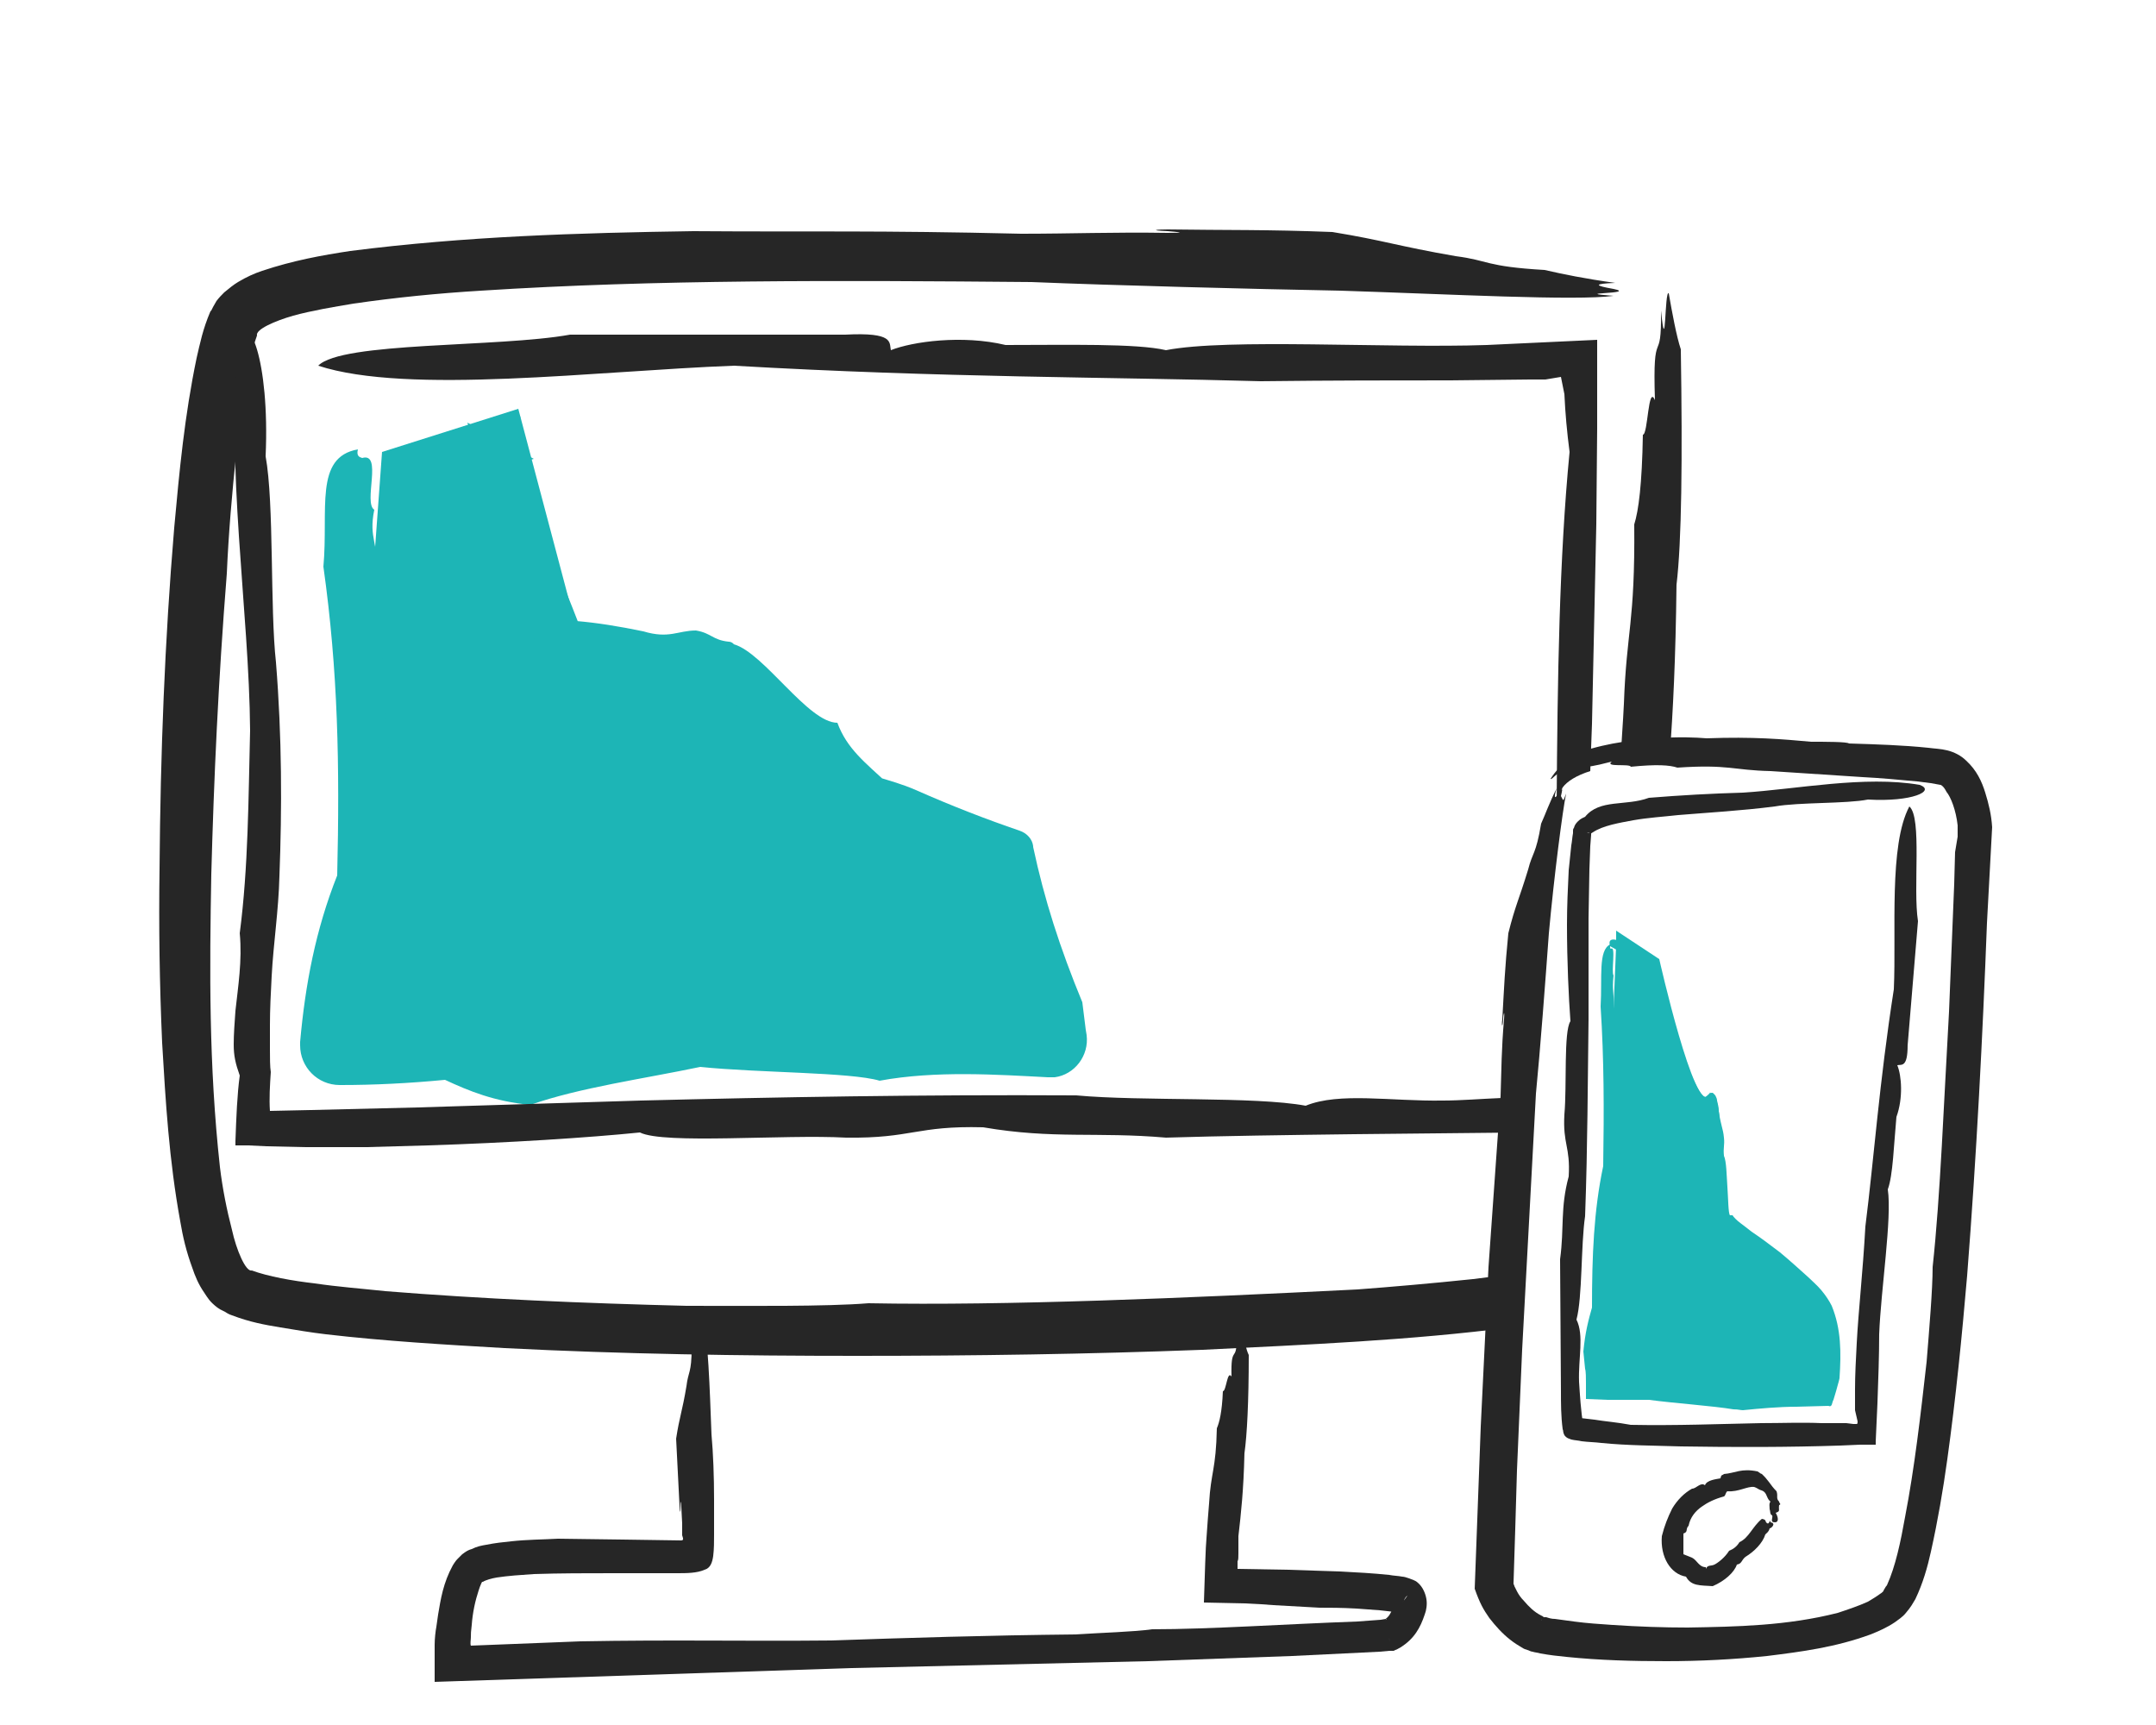<?xml version="1.0" encoding="utf-8"?>
<!-- Generator: Adobe Illustrator 19.2.1, SVG Export Plug-In . SVG Version: 6.00 Build 0)  -->
<svg version="1.1" id="Layer_1" xmlns="http://www.w3.org/2000/svg" xmlns:xlink="http://www.w3.org/1999/xlink" x="0px" y="0px"
	 viewBox="0 0 250 200" style="enable-background:new 0 0 250 200;" xml:space="preserve">
<style type="text/css">
	.st0{fill:#1DB5B6;}
	.st1{fill:#262626;}
</style>
<g>
	<polygon class="st0" points="44.3,52.4 39.3,121.2 121.5,120.4 117.3,98.8 100.7,93 84.1,75.6 66.7,72.3 60.1,47.4 	"/>
	<g>
		<path class="st0" d="M47.1,59c-4.7-4.2,4.1-7.5,10.5-9.6l2.8-1l-1.3-0.7c2,6.2,3.8,10.7,5,17.1c1,2.5,2,4.9,3,7.5L66.8,72
			c2.4,0.2,4.9,0.6,7.8,1.2c3,0.9,4-0.1,6.1-0.1c1.8,0.3,1.9,1.1,3.8,1.3c0.2,0,0.4,0.1,0.5,0.2l0.1,0.1l0,0c3.5,1,8.6,9.1,12,9.1
			c1.1,3,3.2,4.6,5.9,7.1l-1.2-0.8c1.3,0.4,2.8,0.8,4.4,1.5c4.3,1.9,8.2,3.4,12,4.7c0.9,0.3,1.5,1,1.6,1.8v0.1
			c1.3,6.1,3.1,11.7,5.7,18l0.4,3.2l0.1,0.6c0.3,2.4-1.4,4.6-3.7,4.9c-0.3,0-0.5,0-0.8,0c-5.8-0.3-13-0.8-19.5,0.4
			c-3.4-1-14-0.9-20.8-1.6c-6.7,1.4-14,2.4-19.7,4.4c-4.2-0.4-7.1-1.6-9.9-2.9c-4.2,0.4-8.2,0.6-12.1,0.6h-0.1
			c-2.6,0-4.6-2.1-4.6-4.6c0-0.1,0-0.3,0-0.4c0.6-6.7,1.8-13,4.3-19.3c0.3-12.8,0.1-23.7-1.6-35.8c0.6-6.6-1.1-12.7,4-13.6
			c-0.2,0.8,0.2,0.9,0.5,1c2.4-0.7,0.1,5.2,1.4,6c-0.7,3.4,0.6,3.9,0.1,7c0.6,4.1,1,8.7,0.8,14c0.5,3.4,0.8,7.1,1,11
			c-1.2,10-3.1,18.7-5,27.4c0.1,1,0.2,1.9,0.5,2.8l-1.3-1.4c2.5-0.9,4.3-2.2,8.1-2.4c4.3,0.3,6.9,1.7,10.9,2.3
			c3.7-0.4,4.8-2.7,8.9-1.3c2.1-0.4,3.2-1.3,4.9-1.8c8,0.7,14.9-0.5,21.8,1.6c7.1-2.1,17.4,0.3,25.7,0.9c0.5-0.2,1.1-0.3,1.7-0.5
			l-1.6,2c-2.5-5.7-4-14.3-6-21.2l2.3,2.7h-0.1c-5.5-2.7-10.7-4.8-16.2-6.7c-0.4-0.1-0.7-0.4-1-0.6l0,0C93.7,89.6,88.1,84.4,81.6,78
			l1.9,1l-3.9-0.6c-3.9,0.2-9.1-0.6-13.8-1.2c-1.7-0.2-3.1-1.4-3.7-2.9l-0.3-0.7c-0.8-2.4-1.7-4.7-2.7-6.5
			c-1.8-8.2-3.4-12.5-4.9-18.1l7.7,4.2c-2.2,0.7-4.7,1.5-7.6,2.3c-1.1,1-3.3,1.7-4.4,2.6L47.1,59z"/>
	</g>
</g>
<g>
	<path class="st1" d="M81.5,153c0.6,1.8,0.8,8,1,13.3c0.2,2.2,0.3,4.9,0.3,7.6c0,1.3,0,2.7,0,4c0,0.8,0,1.7-0.1,2.5
		c-0.1,0.7-0.3,1.4-1,1.6c-0.9,0.4-2.1,0.4-3.2,0.4H76h-4.8c-3.2,0-6.3,0-9.3,0.1c-1.5,0.1-3,0.2-4.3,0.4c-0.6,0.1-1.3,0.3-1.6,0.5
		c0,0,0,0-0.1,0c0.1,0.1-0.2-0.3-0.3-0.3l-0.1-0.1l0,0l0,0l0,0c-0.5-0.3,0.7,0.3,0.5,0.3l-0.1,0.1l-0.1,0.2
		c-0.1,0.2-0.2,0.5-0.3,0.8c-0.4,1.2-0.7,2.6-0.8,4c-0.1,0.8-0.1,1-0.1,1.4c0,0.3-0.1,0.8,0,1l12.7-0.5c10.7-0.2,18.9,0,29.1-0.1
		c8.6-0.3,18.2-0.6,28.3-0.7c3-0.2,6.8-0.3,8.9-0.6c6.7,0,15.4-0.6,23.8-0.9l2.7-0.2l0.6-0.1c0,0,0-0.1,0,0.1l0.2,1.1
		c0,0.3,0.1,0.5,0.1,0.8l0.1,0.4c-0.3-0.9,0.8,2.2-0.7-2l0,0l0,0V188l0.1-0.1c0-0.2,0.3-0.1,0.3-0.2c-0.3,0.1,0-0.1,0.1-0.2
		c0.3-0.3,0.6-0.9,0.6-1.3c0-0.1,0-0.2,0-0.2l0,0c0.1,0,0.2,0,0.3,0c0.2,0,0.4-0.1,0.5-0.1s0.3-0.1,0.3-0.1l0.1-0.1l0,0l0,0l0,0l0,0
		l0,0c0.2-0.3-0.5,0.7,0.5-0.7l0,0c-0.5,0.3-0.6,1.4-0.9,2c-0.3-0.1-1.5-0.2-2.3-0.3l-2.7-0.2c-1.7-0.1-3.2-0.1-4.3-0.1l-5.4-0.3
		l-1.3-0.1l-1.9-0.1l-4.8-0.1c0.1-3.1,0.2-6.6,0.3-7.5c0.1-1.5,0.2-2.8,0.3-4c0.2-3.6,0.8-3.9,0.9-8.7c0.3-0.7,0.6-1.9,0.7-4.3
		c0.4,0,0.5-2.5,1-1.7c-0.1-3.8,0.6-1.5,0.6-4.4c0.3,2.5,0.3-1,0.6-0.8c0.3,1,0.5,2.1,0.8,2.7c0,5.4-0.2,9.3-0.5,11.4
		c-0.1,4.3-0.4,7-0.7,9.6v2c0,0.4,0,0.8-0.1,0.9v0.9l5.8,0.1l6.1,0.2c1.9,0.1,3.8,0.2,5.7,0.4c0.5,0.1,1,0.1,1.5,0.2
		c0.2,0,0.5,0.1,0.8,0.2c0.2,0.1,0.7,0.2,1,0.5c0.6,0.5,0.9,1.3,1,1.9c0.1,0.6,0,1.3-0.2,1.8c-0.5,1.5-1.2,2.8-2.8,3.8
		c-0.2,0.1-0.5,0.3-0.6,0.3l-0.2,0.1h-0.1h-0.1h-0.1h-0.2l-1.1,0.1l-2,0.1l-8.2,0.4l-16.7,0.6l-34.4,0.8L50.4,195c0-1.4,0-2.8,0-4.3
		c0-0.7,0.1-1.6,0.2-2.1l0.2-1.4c0.3-1.8,0.6-3.7,1.7-5.7c0,0,0.3-0.5,0.5-0.7s0.4-0.4,0.6-0.6c0.4-0.3,0.7-0.5,1.1-0.6
		c0.6-0.3,1.1-0.4,1.7-0.5c1-0.2,1.9-0.3,2.9-0.4c1.8-0.2,3.6-0.2,5.4-0.3l7.5,0.1l6.8,0.1c0.4,0,0.1-0.5,0.1-0.6v-0.1v-0.4v-0.9
		l-0.1-1.9c0-1-0.1-0.5-0.1,0c0,1-0.1,0.5-0.1,0l-0.4-7.9c0.4-2.6,0.7-3.1,1.2-6.1c0.2-1.7,0.6-1.5,0.6-4.4c0.2-0.9,0.5-2,0.6-3.5
		c0.2,1,0.3,1,0.5,0C81.3,151.8,81.6,155.3,81.5,153z"/>
</g>
<g>
	<path class="st1" d="M187.9,88.6c1.7-0.3,3.7-0.6,5.7-0.8c0.4-5.4,0.7-11.4,0.8-20c0.6-5,0.7-14.5,0.5-27.3c-0.5-1.5-1-4.2-1.4-6.5
		c-0.5-0.4-0.3,7.9-0.9,2c0.1,6.8-1,1.3-0.7,10.4c-0.8-1.9-0.8,4-1.4,4c-0.1,5.8-0.5,8.8-1,10.4c0.1,11.5-0.9,12.3-1.2,20.8
		C188.2,83.8,188,86.1,187.9,88.6z"/>
	<path class="st1" d="M175.6,147.7c-1.6,0.2-3.2,0.4-4.8,0.6c-4.8,0.5-9.4,0.9-13.4,1.2c-19.9,1-40.7,1.9-56.7,1.6
		c-4.9,0.4-13.9,0.3-21.1,0.3c-12-0.3-23.7-0.8-34.9-1.7c-2.8-0.3-5.5-0.5-8.2-0.9c-2.6-0.3-5.4-0.8-7.3-1.5
		c-0.7,0.2-1.8-2.4-2.3-4.7c-0.6-2.3-1.1-4.8-1.4-7.3c-1.3-11.9-1.2-22.9-1-33.9c0.3-11.1,0.8-22.3,1.8-34.9c0.2-4.6,0.6-9.3,1.1-14
		c0.2-2.3,0.5-4.7,0.9-7c0.4-2.3,0.8-4.7,1.5-6.6c-0.2-0.7,2.1-1.7,4.2-2.3c2.2-0.6,4.6-1,7-1.4c4.8-0.7,9.8-1.2,14.8-1.5
		c20.2-1.3,41.4-1.2,63.8-1c9.8,0.4,25.2,0.8,35.8,1c12.6,0.4,27.4,1.2,31.7,0.6c-5.4-0.4,2.9-0.2,0-0.8c-2.3-0.4-2.3-0.6,0.2-0.7
		c-3.6-0.5-6-1-8.2-1.5c-6.9-0.4-6.4-1.1-10.3-1.6c-6.9-1.2-8.2-1.8-14.3-2.8c-7.6-0.3-12.3-0.2-19.1-0.3c-1.1,0-2.4,0.1,0,0.2
		c1.2,0.1,2.4,0.2,0,0.2c-6.5-0.1-11.1,0.1-17,0.1c-16.6-0.4-24.4-0.2-38-0.3C67,27,53.9,27.4,40.6,29.1c-3.3,0.5-6.6,1.1-10.2,2.3
		c-0.9,0.3-1.8,0.7-2.8,1.3c-0.5,0.3-1,0.7-1.6,1.2c-0.3,0.3-0.6,0.6-0.9,1c-0.1,0.2-0.3,0.5-0.4,0.7L24.5,36l-0.1,0.1
		c-0.9,2.1-1.2,3.7-1.6,5.4c-1.4,6.7-2,13.1-2.6,19.7c-1.1,13.1-1.6,26.2-1.7,39.5c-0.1,6.7,0,13.4,0.3,20.2
		c0.4,6.8,0.8,13.6,2.1,20.7c0.3,1.8,0.7,3.5,1.4,5.4c0.3,0.9,0.7,1.9,1.4,2.9c0.4,0.6,0.6,1,1.5,1.7l0.3,0.2
		c0.2,0.1,0.4,0.2,0.6,0.3c0.3,0.2,0.5,0.3,0.8,0.4c2.1,0.8,3.8,1.1,5.6,1.4c1.8,0.3,3.6,0.6,5.3,0.8c6.9,0.8,13.8,1.2,20.7,1.6
		c13.7,0.7,27.4,0.9,40.9,0.9s26.9-0.2,40-0.7c12.2-0.6,24.2-1.1,35.8-2.6C175.3,151.9,175.4,149.8,175.6,147.7z"/>
</g>
<g>
	<path class="st1" d="M181.6,92c-0.4,1.9-1.4,9.6-2,16.2c-0.4,5.5-1,13.5-1.5,18.6l-1.6,29.7l-0.6,14l-0.2,6.8l-0.2,6.3
		c0,0.1,0.1,0.2,0.1,0.3c0.1,0.2,0.2,0.4,0.3,0.6c0.2,0.4,0.5,0.8,0.8,1.1c0.6,0.7,1.2,1.3,2,1.7l0.2,0.1l0.1,0.1l0,0l0,0
		c0-0.1-0.4,0.6-0.2,0.3v-0.1l0.1-0.1c0.1-0.2,0.1-0.1,0.1-0.1h0.1l0,0h0.2c0.3,0.1,0.6,0.2,1,0.2c0.7,0.1,1.5,0.2,2.2,0.3
		c1.5,0.2,3,0.3,4.5,0.4c3,0.2,5.9,0.3,8.7,0.3c5.7-0.1,11.5-0.2,17.4-1.7c1.2-0.4,2.4-0.8,3.5-1.3c0.5-0.3,1-0.6,1.4-0.9
		c0.2-0.1,0.5-0.4,0.4-0.4c0.1-0.1,0.2-0.4,0.4-0.6c1-2.2,1.6-5.1,2.1-7.9c1.1-5.7,1.8-11.8,2.5-18c0.3-3.7,0.7-8.4,0.7-11
		c0.9-8.3,1.3-19.2,1.9-29.6l0.6-14.8l0.1-3.7L227,97v-0.9c0-0.4,0-0.1,0-0.4c-0.2-1.8-0.8-3.3-1.3-3.9c-0.3-0.6-0.6-0.8-0.7-0.8
		c0,0-0.6-0.1-1.1-0.2l-1.6-0.2c-2.1-0.2-4.3-0.4-6.3-0.5l-10.7-0.7c-4.4-0.1-4.8-0.8-10.8-0.4c-0.9-0.3-2.4-0.4-5.4-0.1
		c-0.1-0.4-3.1,0.1-2.2-0.6c-2.3,0.6-2.8,0.6-3.2,0.6s-0.6-0.3-2.4,0.8c1.5-1.1,1.1-0.9,0.4-0.6c-0.4,0.2-0.8,0.4-1.2,0.7
		c-0.4,0.3-0.6,0.6-0.7,0.5c1.1-1.8,2.6-2.4,3.4-3.1c3.6-1.2,6.5-1.4,9-1.6s4.4-0.1,5.7,0c5.4-0.2,8.8,0.1,12.1,0.4
		c1.7,0,4.2,0,4.4,0.2c3.3,0.1,6.3,0.2,9.2,0.5c0.7,0.1,1.4,0.1,2.2,0.3c0.8,0.2,1.6,0.6,2.2,1.2c1.2,1.1,1.8,2.4,2.2,3.7
		c0.4,1.3,0.7,2.5,0.8,4l-0.2,3.7l-0.4,7.4c-0.5,13.1-1.2,26.8-2.3,40.9c-0.6,7-1.3,14.1-2.3,21.3c-0.5,3.6-1.1,7.1-1.9,10.7
		c-0.4,1.8-0.9,3.6-1.8,5.5c-0.3,0.5-0.5,0.9-1.1,1.6c-0.4,0.5-0.9,0.8-1.3,1.1c-0.9,0.6-1.8,1-2.8,1.4c-4.1,1.5-8,2-12,2.5
		c-3.9,0.4-7.8,0.6-11.7,0.6s-7.7-0.1-11.6-0.5c-1-0.1-1.9-0.2-3-0.4c-0.3-0.1-0.6-0.1-0.9-0.2c-0.2,0-0.5-0.2-0.6-0.2l-0.3-0.1
		l-0.2-0.1c-0.5-0.3-1-0.6-1.5-1c-0.9-0.7-1.7-1.6-2.4-2.5c-0.7-1-1.1-1.7-1.7-3.4l0.7-18.8l0.9-18.5l1.4-19.8
		c0.1-3.1,0.1-5.5,0.4-8.9c0.1-1.3-0.1-0.6-0.1,0c-0.1,1.2-0.2,0.6-0.1,0c0.2-3.6,0.3-6,0.7-10c0.8-3.2,1.2-3.8,2.3-7.4
		c0.5-2,0.9-1.7,1.5-5.3c0.5-1.1,0.9-2.3,1.8-4.1c-0.4,1.3-0.2,1.3,0.4,0.3c0.4-0.5,0.2,0.1,0.1,0.6C181.3,92.8,181.2,93.1,181.6,92
		z"/>
</g>
<g>
	<path class="st1" d="M221.4,93.5c1.5,1.3,0.4,9.5,1,13.3l-1.2,14.4c0,2.6-0.7,2.2-1.2,2.3c0.5,1.2,0.7,3.8-0.1,6
		c-0.3,3.2-0.4,6.8-1,8.4c0.5,3.3-0.8,11.6-1,16.8c0,2.5-0.1,5.2-0.2,8l-0.2,4.4v0.3v0.1h-0.1h-0.6h-1.1l-2.3,0.1
		c-6,0.2-12.3,0.2-18.5,0.1c-3.1-0.1-6.2-0.1-9.2-0.4c-0.8-0.1-1.5-0.1-2.3-0.2c-0.4-0.1-0.8-0.1-1.2-0.2c-0.2-0.1-0.5-0.1-0.8-0.5
		c-0.2-0.4-0.1-0.5-0.2-0.7c-0.2-1.5-0.2-3-0.2-4.4l-0.1-15.3c0.5-3.7,0-5.9,1-9.6c0.2-3.5-0.7-3.7-0.5-7.2
		c0.3-3.3-0.1-9.6,0.7-10.8c-0.2-2.7-0.4-6.9-0.4-11.2c0-2.1,0.1-4.3,0.2-6.3c0.1-1,0.2-2,0.3-2.9c0.1-0.5,0.1-0.9,0.2-1.4v-0.2
		v-0.1c0-0.1,0-0.2,0.1-0.3c0.1-0.4,0.3-0.6,0.5-0.8c0.3-0.3,0.6-0.4,0.8-0.5c1.7-2.1,4.7-1.2,7.4-2.2c3.7-0.3,7.3-0.5,10.9-0.6
		c6.3-0.4,14.1-2,20.5-0.9c1.9,0.7-0.9,2-6,1.7c-2.5,0.5-8,0.3-10.8,0.8c-3.9,0.5-7.6,0.7-11.2,1c-1.8,0.2-3.5,0.3-5.2,0.6
		c-1.6,0.3-3.5,0.6-4.7,1.4c-0.2,0.1-0.2,0.2-0.3,0.1s-0.2-0.1-0.2-0.1h-0.1l0,0l0,0c-0.3,0,0.5,0.1,0.4,0l0,0l0,0v0.3l-0.1,1.3
		l-0.1,2.7l-0.1,5.7v11.7c-0.1,7.2-0.1,14.6-0.4,22.8c-0.5,3.4-0.3,9.4-1,12c0.9,1.8,0.2,4.5,0.3,7.2c0.1,1.5,0.2,3.4,0.5,5.1
		c0,0.1,0,0,0,0c-0.3,0.1-0.7,0.2-1,0.3c-0.2,0-0.4,0.1-0.6,0.2c-0.1,0,0.3-0.1,0.4-0.5c0.1-0.2,0-0.3,0.2-0.6l0.1-0.4l0.5,0.1
		l1.7,0.2c1.2,0.2,2.6,0.3,4.2,0.6c5.2,0.1,10.3-0.1,15.1-0.2c2.4,0,4.8-0.1,7,0h1.7h0.8h0.4l0.8,0.1h0.4c0.1,0,0.1-0.2,0.1-0.3
		l-0.3-1.3c0,0,0-0.3,0-0.5v-0.6v-1.3c0-1.7,0.1-3.5,0.2-5.4c0.2-3.8,0.7-8.1,1-13.5c1-7.9,1.6-16.6,3.3-27.5
		C219.9,108,219,98,221.4,93.5z"/>
</g>
<g>
	<path class="st1" d="M205.8,176.5c-0.6,0-0.2-0.5-0.3-0.8c-0.3-0.1-0.2-0.5-0.3-0.7c0-0.3-0.1-0.7,0.1-0.9
		c-0.4-0.3-0.4-0.8-0.7-1.1c-0.2-0.2-0.4-0.2-0.6-0.3c-0.2-0.1-0.3-0.2-0.6-0.3c-0.8-0.1-1.8,0.6-3.1,0.5c-0.2,0.1-0.2,0.5-0.4,0.6
		c-1.1,0.3-1.9,0.7-2.6,1.2c-0.7,0.5-1.3,1.2-1.5,2.2c-0.4,0.4,0,0.7-0.6,0.9v2.4l1,0.4c0.6,0.3,0.8,1.1,1.6,1.1c0,0,0,0.3,0,0.2
		c0.2-0.5,0.6-0.3,1-0.5s1.2-0.8,1.7-1.6c0.5-0.2,0.9-0.5,1.2-1c1.1-0.5,1.5-1.8,2.6-2.7c0.6,0.1,0.3,0.3,0.6,0.5s0.3-0.6,0.4-0.1
		c0.7,0.1,0.1,0.7-0.1,0.7c-0.1,0.4-0.3,0.5-0.5,0.7c-0.3,1-1.3,2-2.3,2.6c-0.5,0.4-0.4,0.8-1,0.9c-0.3,0.9-1.4,1.9-2.8,2.5
		c-1.5-0.1-2.5,0-3.1-1.1c-1.8-0.3-3-2.3-2.8-4.7c0.3-1.2,0.7-2.2,1.2-3.2c0.6-1,1.4-1.8,2.3-2.3c0.5,0,1-0.8,1.5-0.4
		c0.2-0.6,1.3-0.7,1.8-0.8c0.1-0.5,0.2-0.3,0.4-0.5c1.3-0.1,2-0.7,3.9-0.3l0.3,0.2c0.1,0.1,0,0,0.2,0.1l0.1,0.1l0.2,0.2
		c0.2,0.2,0.4,0.5,0.5,0.6c0.3,0.4,0.5,0.7,0.9,1.1c0.2,0.6-0.1,0.8,0.3,1.2c0,0.2,0.3,0.3,0,0.4c-0.1,0.6,0.2,0.7-0.4,0.9
		C206.2,175.9,206.3,176.5,205.8,176.5z"/>
</g>
<g>
	<path class="st0" d="M187.4,109.6l-2.1,51.4l15.8,1.2l10.4-0.4c0,0,2.7-8.4-0.8-12s-10.8-8.7-10.8-8.7s0-16.5-1.7-14.1
		s-5.8-15.8-5.8-15.8l-5-3.3"/>
	<g>
		<path class="st0" d="M186.7,109.7c-0.6-1.9,2.9,0.1,5.4,1.8l0.2,0.9c1.1,4,2,6.7,3,10.4c0.5,1.2,1,2.3,1.6,3.5
			c0.3,0.5,0.8,1.4,1.3,0.5c0.1-0.1,0.3-0.1,0.4-0.1c0.1,0.1,0.2,0.2,0.3,0.3c0.1,0.2,0.2,0.4,0.2,0.6c0.1,0.4,0.2,0.8,0.2,1.2
			c0.2,1.6,0.5,2,0.6,3.1c0.1,0.9-0.1,1.1,0,2.1c0.3,0.7,0.3,2.2,0.4,3.6c0.1,1.4,0.1,3.1,0.3,3.3c0.1,0,0.2,0,0.3,0
			c0.1,0.2,0.5,0.6,0.9,0.9c0.4,0.3,0.8,0.6,1.3,1c0.9,0.6,2,1.4,3.3,2.4c1.2,1,2.3,2,3.3,2.9c0.5,0.5,1,0.9,1.5,1.5
			s0.9,1.2,1.2,1.8c1.1,2.7,1.1,5.4,0.9,8.4c-0.1,0.5-0.2,0.7-0.4,1.5l-0.3,1c-0.2,0.3-0.1,0.9-0.6,0.7l-3.7,0.1
			c-2,0-4.2,0.2-6.2,0.4c-0.3,0-0.5-0.1-1.1-0.1c-2.4-0.4-6.8-0.7-9.8-1.1h-3h-0.8h-1l-2.5-0.1v-1.8c0-0.6,0-1.4-0.1-1.7l-0.2-2
			c0.2-2.2,0.6-3.7,1-5.1c0-6,0.2-11.2,1.3-16.4c0.1-6.6,0.1-12.3-0.3-18.5c0.2-3.4-0.3-6.5,1.1-7.2c0,0.4,0,0.5,0.1,0.5
			c0.6-0.4,0,2.7,0.3,3.1c-0.2,1.8,0.1,2,0,3.6c0.2,2.1,0.2,4.5,0.2,7.2c0.1,1.8,0.2,3.6,0.2,5.7c-0.3,5.2-0.9,9.7-1.4,14.3
			c0.1,2.2,0.6,3.1,0.5,5.7c-0.2,2.2-0.6,3.6-0.8,5.6c0,1,0.2,1.6,0.2,2.3c0,0.3,0.1,0.7,0.1,1c0,0.2,0,0.4-0.1,0.6
			c0,0.1-0.1,0.3-0.1,0.5c0,0.3,0.1,0.5,0.1,0.6c0.4-0.1,0.7-0.2,0.9-0.2c0.1,0,0.8,0.1,1.3,0.2l1.5,0.1l2.8,0.2
			c1.9,0.2,3.6,0.4,5.4,0.8c0.9-0.1,2,0,3.1,0c1.5-0.1,3.3-0.1,5.1,0l4.9,0.1c0.4-2.3,1.5-8.3-1-10.9c-1.4-1.7-3.3-3.3-5-4.8
			c-0.9-0.7-1.8-1.4-2.8-2.1l-1.5-1l-1.8-1.3l-0.1-2.6l-0.1-2.3c-0.1-1.5-0.2-3.2-0.3-4.9l-0.4-2.4c-0.1-0.4-0.2-0.9-0.3-1.3
			c-0.1-0.2-0.1-0.4-0.2-0.5l0,0c0,0,0,0,0.2-0.1s0.4-0.3,0.5-0.4c0.2-0.2,0-0.2,0.2,0c0.1,0.2,0.3,0.3,0.5,0.5
			c0.1,0.1,0.1,0.1,0.1,0.1l-0.1,0.1l-0.1,0.1c-0.3,0.4-1,0.6-1.6,0.5c-0.9-0.3-1-0.7-1.3-0.9c-0.4-0.5-0.6-1-0.9-1.4l-1.2-2.4
			c-0.8-2.7-1.4-4.6-1.9-6.4l-0.7-2.7l-0.4-1.4l-0.2-1l-0.1-0.1l-0.6-0.4c-0.6-0.2-1.7-0.9-2.3-1.2L186.7,109.7z"/>
	</g>
</g>
<g>
	<path class="st1" d="M176.9,127.1l-0.8,0.1l-1.9,0.1c-2.5,0.1-4.8,0.3-6.9,0.3c-6,0.1-12-1-15.9,0.6c-5.9-1.1-19-0.5-26.6-1.2
		c-18.2-0.1-34.6,0.2-50.5,0.6l-25.9,0.8L36,128.7l-4.7,0.1c-0.1-1.4,0-3,0.1-4.5c-0.1-0.6-0.1-1.7-0.1-2.6v-2.8
		c0-1.9,0.1-3.8,0.2-5.7c0.2-3.8,0.8-7.6,0.9-11.6c0.3-7.9,0.3-16.1-0.4-24.8c-0.7-6.3-0.2-18.4-1.2-23.9
		c0.5-11.2-2.1-17.3-3.1-13.2c-1.6,14.1,1.2,31.2,1.3,45c-0.2,7.9-0.2,15.8-1.2,23.5c0.3,3.2-0.2,6.2-0.5,9
		c-0.1,1.4-0.2,2.7-0.2,3.9c0,1.3,0.2,2.2,0.7,3.6c-0.3,2.2-0.4,4.8-0.5,7.6c0,0.2,0,0.4,0,0.5h0.5h1l2.1,0.1l4.5,0.1H39h3.5
		l7.1-0.2c9.4-0.3,18.7-0.9,24.6-1.5c2.8,1.4,16.7,0.2,23.9,0.6c7.7,0.1,8.1-1.4,15.9-1.2c8.2,1.4,13.1,0.5,21.2,1.2
		c6.5-0.2,13.9-0.3,21.8-0.4l19.6-0.2C176.7,129.9,176.8,128.5,176.9,127.1z"/>
	<path class="st1" d="M85.1,42.4c24.3,1.4,43.5,1.3,61.1,1.8c8.4-0.1,15.6-0.1,22-0.1l9.2-0.1h1.1h0.5h0.2l0.6-0.1l1.2-0.2l0.4,2
		c0.1,2.2,0.3,4.4,0.6,6.7c-1.2,12.4-1.4,26.2-1.5,41c0.2-1,0.5-1.7,0.7-2.1c0.5-0.7,1.6-1.4,3.2-1.9l0.2-5.5l0.5-23.1l0.1-11.1
		V39.4L172.4,40c-11.6,0.4-30-0.8-37.2,0.6c-3.4-0.8-11.5-0.6-18.6-0.6c-5-1.2-10.8-0.4-13.3,0.6c-0.2-0.9,0.4-2.1-5.3-1.8H66.1
		c-8.3,1.5-26.5,0.8-29.2,3.6C47.3,45.8,69.2,43,85.1,42.4z"/>
</g>
</svg>
